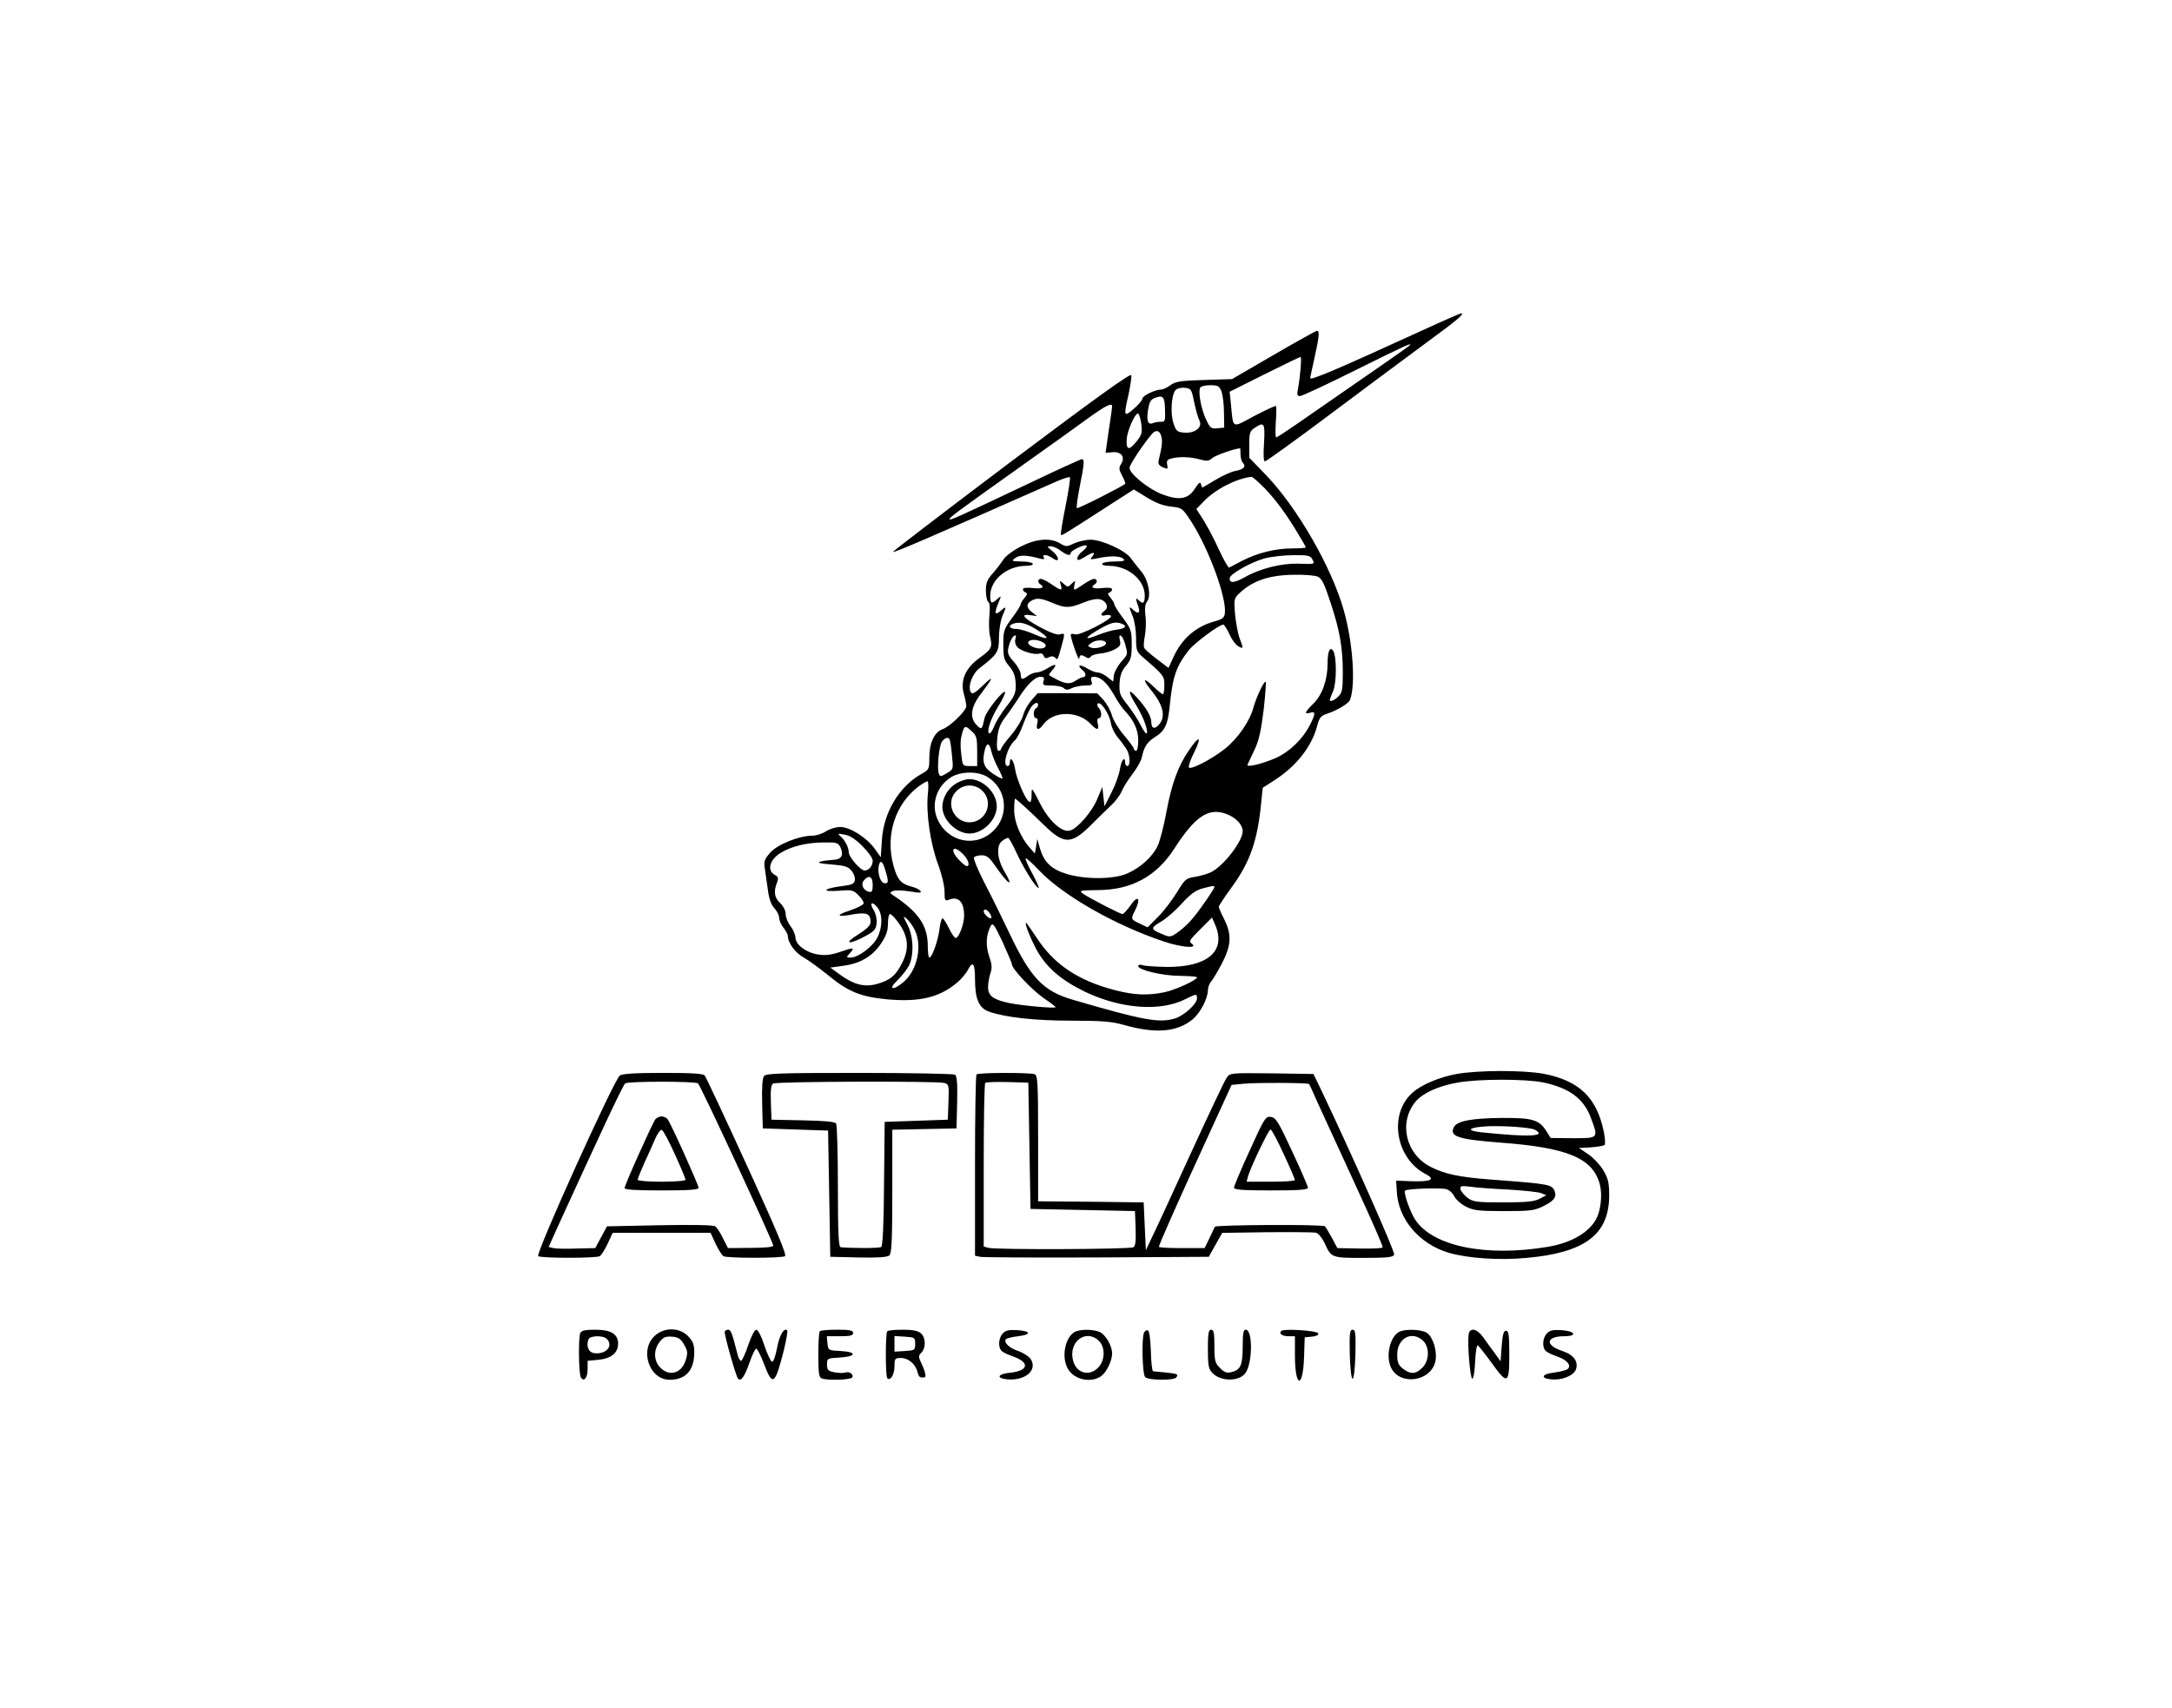 <?xml version="1.0" standalone="no"?>
<!DOCTYPE svg PUBLIC "-//W3C//DTD SVG 20010904//EN"
 "http://www.w3.org/TR/2001/REC-SVG-20010904/DTD/svg10.dtd">
<svg version="1.0" xmlns="http://www.w3.org/2000/svg"
 width="998pt" height="785pt" viewBox="0 0 998 785"
 preserveAspectRatio="xMidYMid meet">

<g transform="translate(0,785) scale(0.1,-0.1)"
fill="#000000" stroke="none">
<path d="M6540 6334 c-411 -188 -520 -234 -520 -221 0 2 9 43 20 93 22 99 24
124 11 124 -4 0 -94 -50 -199 -111 l-191 -111 -128 -4 c-108 -3 -132 -7 -155
-24 -15 -11 -34 -20 -43 -20 -27 0 -85 -28 -86 -42 0 -7 -18 -28 -40 -47 -45
-39 -47 -35 -23 69 8 38 14 77 12 86 -2 11 -161 -103 -551 -396 -301 -227
-546 -414 -544 -416 4 -5 157 61 750 323 32 14 60 23 63 20 3 -3 -6 -63 -20
-133 -14 -70 -24 -129 -21 -132 4 -4 20 6 229 141 l106 68 60 -37 c42 -26 76
-38 111 -42 50 -5 52 -6 94 -71 79 -123 162 -348 153 -419 -2 -21 -12 -28 -53
-39 -82 -24 -144 -78 -182 -160 l-24 -52 -54 41 c-29 22 -56 45 -58 52 -3 7
-1 32 4 57 4 24 6 65 2 91 -4 32 -1 53 7 63 21 25 7 100 -26 139 -16 19 -38
47 -48 61 -24 35 -133 85 -185 85 -22 0 -56 -8 -76 -17 -33 -16 -37 -16 -64 0
-45 27 -109 22 -180 -14 -34 -17 -69 -43 -78 -57 -10 -15 -32 -44 -50 -65 -27
-30 -33 -45 -33 -81 0 -25 5 -48 11 -52 7 -4 9 -26 5 -63 -3 -31 -2 -73 3 -95
12 -50 8 -59 -48 -99 -64 -46 -89 -102 -73 -163 7 -24 12 -51 12 -59 0 -21
-76 -95 -110 -106 -37 -14 -60 -63 -60 -131 0 -53 -1 -55 -39 -76 -100 -57
-172 -177 -179 -304 l-5 -77 -27 38 c-38 53 -115 101 -159 101 -20 0 -49 -9
-66 -20 -16 -11 -45 -20 -62 -20 -61 0 -161 -40 -194 -78 -26 -29 -30 -40 -25
-71 3 -20 9 -64 14 -98 5 -42 15 -70 30 -86 12 -13 22 -33 22 -44 0 -11 9 -32
20 -46 11 -14 20 -31 20 -37 0 -32 34 -79 73 -100 23 -13 71 -48 107 -77 96
-80 153 -103 277 -115 149 -13 239 8 322 78 17 14 38 39 47 55 24 47 34 34 34
-42 0 -88 18 -131 63 -147 75 -27 214 -42 381 -42 139 0 184 -4 238 -19 147
-42 247 -34 319 26 35 30 68 94 69 132 0 14 7 32 15 41 8 9 30 46 50 84 43 83
45 132 10 202 -14 27 -25 53 -25 57 0 5 27 46 60 91 84 115 119 216 135 389
l7 67 54 35 c99 63 171 154 196 249 10 39 17 47 47 57 46 15 98 47 104 63 27
70 13 266 -29 413 -56 198 -213 469 -354 617 l-80 83 0 60 c0 53 3 63 25 77
44 29 48 23 43 -69 -4 -55 -2 -85 4 -85 6 0 142 98 302 218 160 120 357 266
438 326 142 104 180 136 162 136 -5 0 -83 -34 -174 -76z m-65 -73 c-9 -8 -131
-93 -523 -364 -45 -31 -85 -57 -88 -57 -4 0 -4 31 -2 70 3 38 3 71 1 74 -3 3
-47 -18 -99 -45 -106 -57 -97 -62 -108 53 l-6 58 160 80 c88 44 163 80 166 80
6 0 -2 -97 -13 -152 -4 -21 -2 -28 10 -28 9 0 125 54 257 120 234 116 265 130
245 111z m-863 -208 c6 -16 12 -59 12 -98 l1 -70 -31 -3 c-29 -3 -34 1 -52 40
-23 47 -38 130 -27 147 3 6 24 11 46 11 34 0 41 -4 51 -27z m-125 -51 c7 -34
18 -72 24 -84 16 -31 -20 -60 -70 -56 -32 3 -37 7 -49 43 -15 44 -10 129 9
152 7 8 25 13 43 11 29 -3 31 -6 43 -66z m-134 -34 c2 -52 0 -57 -18 -56 -11
0 -27 -2 -36 -6 -24 -10 -32 9 -24 60 5 33 12 48 28 54 41 17 49 8 50 -52z
m-243 15 c0 -5 -4 -35 -9 -68 -5 -33 -12 -79 -15 -103 l-6 -43 31 3 c41 4 60
-22 41 -53 -12 -18 -11 -26 4 -55 10 -18 16 -35 14 -37 -17 -15 -218 -116
-222 -112 -3 3 3 47 13 98 21 105 23 127 10 127 -5 0 -109 -47 -230 -105 -348
-165 -373 -176 -378 -171 -5 5 27 29 332 246 127 90 266 190 310 222 75 54
105 69 105 51z m134 -80 c5 -42 3 -51 -23 -83 -34 -42 -47 -38 -44 12 2 37 37
118 52 118 4 0 11 -21 15 -47z m92 -58 c6 -24 3 -47 -11 -106 -5 -20 -2 -27
18 -36 22 -10 24 -9 20 12 -4 17 1 24 19 28 35 10 88 8 131 -4 32 -9 42 -8 57
6 13 12 103 44 128 45 1 0 2 -13 2 -28 0 -15 5 -33 11 -39 16 -16 4 -30 -34
-37 -19 -3 -60 -22 -92 -41 -31 -19 -59 -35 -60 -35 -2 0 -5 7 -7 16 -2 12
-11 5 -28 -22 -31 -48 -71 -55 -151 -25 -62 24 -149 94 -149 121 0 15 63 109
104 157 18 20 35 15 42 -12z m454 -218 c53 -50 103 -114 159 -204 28 -46 51
-85 51 -88 0 -3 -28 -5 -63 -5 -77 0 -160 -21 -230 -57 -28 -15 -55 -29 -59
-31 -4 -2 -26 36 -48 84 -22 49 -55 110 -72 137 l-31 48 34 35 c52 55 149 105
219 113 3 1 21 -14 40 -32z m-815 -309 c-14 -10 -25 -26 -25 -34 0 -11 7 -9
33 6 39 24 54 26 36 3 -13 -15 -11 -15 26 -8 55 12 103 11 117 -3 9 -9 0 -12
-39 -12 -29 0 -55 -4 -58 -10 -4 -6 9 -10 32 -10 87 -1 163 -65 163 -137 0
-35 -8 -41 -28 -21 -14 14 -15 8 -3 -25 12 -32 3 -42 -21 -20 -22 20 -22 16
-3 -30 8 -20 15 -64 15 -98 0 -58 2 -64 36 -93 92 -79 94 -83 94 -125 0 -23
-3 -41 -7 -41 -4 0 -24 17 -45 37 -45 43 -50 33 -10 -17 58 -70 70 -124 36
-161 -20 -22 -34 -16 -34 14 0 26 -26 69 -69 115 -41 44 -39 24 4 -46 32 -53
56 -122 41 -122 -3 0 -15 19 -27 42 -11 22 -38 63 -59 90 -34 42 -38 53 -36
97 2 36 9 57 29 81 23 27 27 40 27 99 0 63 -3 71 -40 121 -22 29 -40 58 -40
64 0 5 -8 18 -17 29 -13 15 -15 21 -5 24 6 3 12 9 12 15 0 7 -17 9 -45 6 -42
-5 -58 3 -35 17 14 9 12 25 -3 25 -7 0 -29 -11 -49 -25 -45 -31 -47 -31 -41
-2 5 21 5 21 -13 5 -17 -17 -19 -17 -37 0 -19 16 -19 16 -13 -5 9 -29 3 -29
-42 2 -20 14 -42 25 -49 25 -15 0 -17 -16 -3 -25 23 -14 7 -22 -35 -17 -28 3
-45 1 -45 -6 0 -6 6 -12 13 -15 9 -3 7 -9 -5 -24 -10 -11 -18 -24 -18 -29 0
-6 -18 -35 -40 -64 -37 -50 -40 -58 -40 -121 0 -59 3 -72 27 -100 21 -25 28
-45 30 -81 1 -42 -3 -54 -43 -105 -24 -31 -49 -71 -56 -90 -7 -18 -16 -33 -21
-33 -17 0 3 65 39 123 20 31 34 62 32 67 -5 14 -88 -89 -94 -119 -12 -55 -13
-56 -36 -33 -34 34 -28 83 20 145 58 77 60 87 8 37 -35 -34 -49 -42 -55 -31
-16 25 6 85 40 111 82 63 89 74 89 140 0 33 7 77 15 97 20 46 19 50 -5 28 -28
-25 -33 -15 -14 31 16 38 16 39 -3 22 -27 -25 -33 -23 -33 15 0 72 76 136 163
137 23 0 36 4 32 10 -3 6 -27 10 -53 10 -44 1 -46 2 -27 16 20 15 52 14 114
-3 17 -4 22 -3 17 5 -10 17 16 15 42 -4 33 -23 30 8 -4 35 -24 19 -25 21 -7
21 11 0 32 -9 46 -20 27 -21 47 -26 47 -11 0 11 62 41 72 34 5 -2 -3 -14 -17
-25z m1055 -38 c12 -23 13 -23 -65 -20 -76 2 -174 -22 -243 -61 -52 -29 -72
-30 -72 -6 0 19 98 74 160 91 30 8 90 15 132 15 67 1 79 -2 88 -19z m23 -79
c20 -8 31 -29 60 -118 43 -129 57 -209 57 -325 0 -75 -3 -91 -20 -108 -18 -18
-40 -27 -40 -16 0 2 7 21 16 42 16 39 16 156 0 183 -15 23 -26 -2 -26 -58 0
-76 -25 -145 -66 -185 -39 -38 -43 -50 -14 -41 26 8 25 -5 -1 -56 -33 -65 -94
-124 -157 -152 -61 -27 -137 -45 -130 -31 2 5 16 35 31 66 21 43 31 87 43 184
8 70 12 129 10 131 -7 7 -42 -67 -56 -116 -17 -65 -72 -144 -132 -192 -61 -48
-154 -96 -165 -86 -4 4 7 37 25 72 36 74 22 77 -26 6 -48 -70 -78 -151 -102
-279 -11 -62 -29 -131 -39 -155 -22 -50 -77 -102 -140 -130 -62 -28 -192 -29
-279 -3 -72 22 -105 54 -124 119 l-12 42 -5 -33 -6 -34 -21 24 c-43 47 -74
120 -74 175 0 29 2 53 4 53 5 0 58 -48 133 -121 92 -90 125 -90 215 -1 31 31
73 72 92 90 20 18 42 47 50 66 7 18 30 54 50 80 20 26 39 60 42 74 11 52 24
71 62 96 44 27 58 57 66 136 14 142 30 188 88 262 27 34 140 118 159 118 4 0
17 -20 28 -44 10 -24 29 -49 40 -55 25 -14 25 -12 7 36 -8 21 -17 71 -21 110
-6 71 -5 74 22 99 61 57 138 82 250 83 45 1 93 -3 106 -8z m-1218 -121 c59
-25 80 -25 143 1 31 13 61 19 76 15 30 -7 42 -37 22 -52 -22 -16 -20 -27 4
-21 11 3 22 1 25 -3 9 -14 -144 -92 -165 -85 -11 4 -20 3 -20 -2 0 -19 38
-126 39 -110 1 19 9 21 31 7 9 -6 17 -5 22 3 4 6 23 12 42 14 19 1 49 9 66 18
26 14 31 21 26 41 -10 40 12 27 23 -13 14 -51 15 -48 -18 -85 -16 -19 -31 -46
-33 -62 l-3 -28 -27 21 c-14 12 -34 21 -45 21 -10 0 -33 9 -50 20 -34 20 -46
13 -18 -10 17 -14 16 -31 0 -32 -6 0 -19 -7 -30 -14 -31 -22 -55 -18 -124 23
-2 2 3 11 12 21 27 30 20 35 -17 13 -18 -12 -42 -21 -53 -21 -10 0 -28 -7 -39
-15 -26 -20 -34 -19 -34 6 0 12 -13 37 -30 56 -33 37 -35 46 -19 92 12 33 35
45 24 12 -3 -11 1 -25 10 -35 19 -19 81 -37 101 -29 7 3 17 -2 20 -11 4 -11
11 -13 23 -6 12 6 22 5 29 -2 12 -12 11 -14 31 58 15 55 14 56 -9 49 -12 -4
-45 8 -95 35 -76 42 -89 61 -38 53 l28 -4 -22 17 c-27 20 -29 39 -5 53 25 15
45 13 97 -9z m-75 -121 c67 -41 64 -55 -6 -24 -31 14 -69 25 -85 25 -29 0 -39
14 -16 23 29 12 60 5 107 -24z m394 25 c27 -10 18 -22 -21 -27 -21 -2 -62 -14
-91 -26 -65 -26 -59 -11 11 29 53 30 73 35 101 24z m-363 -85 c23 -12 16 -29
-12 -29 -28 0 -61 19 -54 31 8 12 41 12 66 -2z m291 -4 c2 -14 -46 -29 -68
-21 -18 7 -18 8 1 22 22 16 65 15 67 -1z m-287 -175 c-6 -18 -2 -20 37 -20 24
0 49 -5 56 -12 9 -9 18 -9 37 0 14 7 42 12 61 12 31 0 35 3 29 20 -5 15 -2 20
12 20 30 0 59 -26 91 -82 16 -29 39 -63 51 -75 41 -43 61 -87 61 -135 0 -27
-4 -48 -10 -48 -5 0 -10 4 -10 9 0 5 -20 33 -45 62 -25 29 -50 70 -56 92 -5
21 -23 52 -38 70 l-29 31 -137 1 -137 0 -28 -32 c-16 -18 -34 -49 -39 -70 -6
-22 -31 -63 -56 -92 -25 -29 -45 -57 -45 -62 0 -5 -5 -9 -11 -9 -8 0 -10 18
-7 55 4 43 12 66 36 98 18 23 44 62 60 86 39 63 77 101 102 101 17 0 20 -4 15
-20z m-25 -109 c0 -6 -4 -13 -10 -16 -14 -8 -13 -45 1 -45 7 0 9 -10 5 -25 -8
-30 7 -33 27 -5 46 65 162 66 221 1 26 -28 38 -27 30 4 -4 15 -2 25 5 25 15 0
14 33 -1 48 -6 6 -8 15 -4 19 13 13 53 -47 60 -88 3 -21 19 -53 35 -71 15 -18
33 -43 40 -55 14 -27 15 -73 1 -73 -5 0 -10 7 -10 15 0 34 -18 12 -24 -29 -4
-25 -21 -73 -39 -108 l-32 -63 -5 44 -5 45 -23 -55 c-23 -57 -89 -134 -124
-145 -38 -12 -99 44 -140 126 -38 74 -38 75 -38 37 0 -25 -4 -36 -11 -31 -18
10 -58 105 -65 151 -6 40 -24 61 -24 28 0 -8 -4 -15 -10 -15 -26 0 -1 90 34
119 8 7 25 38 36 69 12 32 28 67 36 80 15 22 34 30 34 13z m-303 -123 c20 -18
23 -31 23 -90 l0 -68 -34 0 c-33 0 -33 1 -39 53 -4 28 -4 63 -1 77 14 59 16
61 51 28z m-104 -35 c3 -5 8 -37 11 -73 7 -65 7 -65 -24 -83 -27 -16 -31 -17
-36 -2 -10 25 1 132 15 149 15 17 27 20 34 9z m192 -55 c4 -18 18 -53 31 -77
13 -24 22 -46 20 -48 -2 -3 -23 8 -45 23 -42 28 -50 53 -35 112 9 32 21 27 29
-10z m-18 -118 c88 -53 102 -173 29 -246 -83 -83 -216 -53 -261 58 -27 68 1
148 67 188 44 26 122 27 165 0z m-274 -83 c-8 -87 12 -223 47 -318 17 -45 30
-100 30 -126 0 -39 2 -44 18 -38 45 19 72 -8 72 -73 0 -37 -24 -102 -39 -102
-5 0 -19 20 -31 45 -12 25 -25 45 -29 45 -5 0 -11 -22 -14 -48 -6 -52 -34
-132 -47 -132 -4 0 -7 24 -7 53 0 92 -41 154 -153 229 -23 15 -24 17 -6 24 10
4 45 3 77 -2 45 -8 56 -7 48 2 -5 7 -22 15 -37 19 -52 13 -69 32 -87 99 -38
140 9 283 118 364 17 12 34 22 39 22 4 0 5 -28 1 -63z m1374 -88 c42 -16 73
-49 73 -78 0 -46 -86 -158 -144 -188 -16 -8 -49 -18 -74 -22 -42 -6 -47 -10
-84 -71 -22 -36 -61 -87 -87 -113 l-48 -48 -36 17 c-42 20 -42 20 -21 62 27
55 13 71 -20 24 -16 -23 -33 -42 -38 -42 -12 0 -158 76 -184 95 -17 13 -9 14
69 15 155 0 271 63 353 191 97 150 158 190 241 158z m-1675 -146 c27 -27 48
-56 48 -68 0 -24 -18 -45 -37 -45 -19 0 -72 61 -73 83 0 23 -18 58 -39 75 -14
12 -11 13 19 7 23 -3 51 -21 82 -52z m708 -30 c32 -71 90 -163 102 -163 4 0
-9 29 -28 65 -20 36 -34 68 -31 71 2 3 31 -23 63 -57 109 -114 347 -250 571
-325 79 -27 160 -34 130 -11 -16 11 -12 17 37 66 l55 55 16 -37 c49 -119 -38
-192 -227 -190 -48 1 -96 4 -108 8 -11 4 -20 2 -20 -4 0 -18 112 -45 193 -45
42 -1 77 -3 77 -7 0 -12 -97 -57 -148 -68 -77 -16 -139 -14 -228 9 -170 44
-282 118 -364 246 -23 35 -44 64 -45 64 -9 0 17 -65 45 -119 45 -84 113 -143
223 -197 166 -80 350 -94 466 -34 49 24 51 25 51 2 0 -24 -57 -77 -99 -91 -71
-23 -143 -11 -471 85 -136 39 -195 101 -291 304 -38 80 -92 189 -120 242 -27
54 -47 102 -44 108 3 5 19 10 35 10 23 0 35 -9 58 -42 65 -94 95 -113 46 -30
-33 56 -37 118 -9 138 10 8 22 14 27 14 4 0 21 -30 38 -67z m-808 23 c16 -36
4 -56 -34 -57 -18 -1 -44 -4 -58 -8 -18 -5 -4 -9 49 -13 62 -5 78 -10 93 -28
11 -13 18 -33 16 -44 -3 -18 -13 -22 -62 -28 -84 -11 -94 -27 -13 -21 61 5 67
4 92 -21 15 -15 25 -32 23 -38 -3 -7 -31 -21 -64 -32 -68 -22 -59 -32 18 -17
60 10 78 2 78 -34 0 -18 -15 -32 -57 -59 -70 -43 -43 -49 32 -8 43 23 50 32
53 60 2 19 -4 44 -13 59 -22 33 -9 45 16 14 25 -30 25 -91 0 -140 -21 -41 -88
-91 -122 -91 -21 0 -21 1 -6 18 27 29 21 30 -40 9 -43 -15 -70 -18 -103 -13
-55 8 -104 44 -105 78 -1 14 -11 38 -23 53 -12 15 -22 40 -22 55 0 15 -10 36
-25 50 -27 25 -31 53 -15 94 8 21 6 27 -10 36 -37 20 -24 70 27 101 49 30 117
47 196 48 62 1 68 -1 79 -23z m563 -31 c24 -23 34 -55 17 -55 -5 0 -20 13 -35
28 -46 48 -28 74 18 27z m-357 -74 c16 -52 15 -63 -5 -59 -19 3 -32 49 -25 81
7 28 18 20 30 -22z m-58 -67 c0 -28 -4 -35 -16 -32 -27 5 -40 34 -25 52 23 28
41 19 41 -20z m1570 -10 c0 -7 -56 -90 -94 -137 -17 -22 -48 -52 -69 -67 -37
-27 -40 -28 -75 -13 -56 23 -57 28 -9 57 25 14 68 52 96 83 39 43 63 61 94 70
52 14 57 14 57 7z m-1030 -124 c6 -11 7 -20 2 -20 -10 0 -32 21 -32 32 0 16
19 8 30 -12z m-421 -41 c44 -61 50 -116 17 -182 -30 -60 -56 -82 -119 -99 -56
-15 -105 -2 -168 44 l-44 32 58 8 c79 10 135 43 175 102 24 36 32 59 32 92 0
24 4 44 10 44 5 0 23 -18 39 -41z m75 -34 c35 -73 10 -185 -53 -238 -49 -41
-72 -34 -28 8 21 20 44 50 53 67 24 47 22 134 -6 188 -22 43 -22 44 -2 27 11
-11 28 -34 36 -52z m446 -157 c0 -20 92 -117 145 -154 30 -20 55 -39 55 -42 0
-7 -153 7 -213 19 -74 16 -97 33 -97 73 0 18 5 47 11 64 8 24 7 41 -6 78 -17
50 -14 99 7 139 10 17 16 8 55 -74 23 -51 43 -98 43 -103z"/>
<path d="M4393 4250 c-37 -22 -63 -67 -63 -107 0 -60 64 -123 125 -123 62 0
125 63 125 125 0 63 -63 125 -127 125 -15 0 -42 -9 -60 -20z m122 -35 c46 -45
24 -125 -40 -141 -82 -20 -140 82 -80 141 33 34 87 34 120 0z"/>
<path d="M6693 2915 c-79 -14 -164 -50 -204 -87 -110 -99 -76 -302 62 -373 46
-24 25 -35 -59 -33 l-77 3 3 -49 c6 -127 102 -241 237 -282 87 -26 236 -36
360 -24 267 24 377 107 379 283 0 61 -4 80 -26 118 -15 25 -46 59 -70 75 l-43
29 55 3 c30 2 58 7 63 11 4 4 2 32 -4 62 -33 157 -113 233 -276 265 -92 17
-301 17 -400 -1z m399 -39 c120 -26 185 -74 218 -163 35 -94 36 -93 -82 -93
l-103 1 -20 32 c-33 52 -64 61 -205 60 -137 -1 -204 -14 -219 -41 -23 -44 17
-57 209 -72 313 -23 428 -71 461 -192 12 -46 5 -118 -16 -158 -33 -63 -115
-111 -222 -129 -285 -48 -529 2 -610 124 -24 36 -55 126 -47 134 8 9 160 14
189 7 13 -3 30 -18 37 -33 7 -14 31 -36 53 -47 35 -18 58 -21 175 -21 121 0
140 2 182 23 48 24 61 41 52 67 -13 33 -19 34 -294 55 -145 11 -211 25 -276
58 -116 59 -149 205 -69 301 33 38 104 71 190 86 96 18 314 18 397 1z m-40
-217 c58 -31 -24 -35 -245 -12 -66 7 -64 20 3 26 65 7 220 -2 242 -14z m-122
-275 c69 -4 136 -11 150 -16 l25 -10 -30 -16 c-24 -13 -59 -17 -167 -17 -123
0 -139 2 -165 21 -15 12 -30 29 -32 39 -3 16 3 17 45 12 27 -4 105 -10 174
-13z"/>
<path d="M2848 2908 c-28 -22 -389 -821 -375 -830 15 -10 268 -10 283 0 7 4
23 30 36 57 l23 50 225 0 225 0 23 -50 c13 -27 29 -53 36 -57 15 -10 268 -10
283 0 9 5 -41 124 -173 412 -102 223 -190 411 -196 418 -8 9 -59 12 -192 12
-130 0 -187 -4 -198 -12z m359 -36 c11 -7 340 -717 346 -745 1 -7 -34 -11
-103 -11 l-105 -1 -23 45 c-12 25 -28 50 -36 55 -8 6 -101 8 -255 5 l-242 -5
-27 -50 -27 -50 -85 -2 c-47 -2 -95 -1 -107 2 l-22 5 28 63 c209 458 314 683
324 689 16 10 318 10 334 0z"/>
<path d="M3012 2708 c-14 -18 -142 -303 -142 -317 0 -8 50 -11 170 -11 124 0
170 3 170 12 0 13 -128 297 -143 316 -5 6 -17 12 -27 12 -10 0 -22 -6 -28 -12z
m89 -162 c27 -59 49 -112 49 -117 0 -5 -49 -9 -110 -9 -60 0 -110 4 -110 9 0
5 14 40 31 78 17 37 40 87 50 111 10 24 24 42 30 40 6 -2 33 -52 60 -112z"/>
<path d="M3511 2906 c-8 -9 -11 -52 -9 -127 l3 -114 150 -5 150 -5 5 -290 5
-290 129 -3 c86 -2 133 1 142 9 11 9 14 65 14 295 l0 283 148 3 147 3 3 119
c2 89 -1 121 -10 128 -7 4 -205 8 -439 8 -353 0 -429 -2 -438 -14z m827 -32
c22 -6 23 -10 20 -88 l-3 -81 -145 -5 -145 -5 -3 -285 c-1 -182 -6 -286 -13
-290 -8 -6 -137 -6 -186 -1 -10 1 -13 64 -13 279 0 152 -4 282 -8 289 -5 9
-52 13 -152 15 l-145 3 -3 79 c-2 57 1 82 10 87 15 10 751 12 786 3z"/>
<path d="M4487 2913 c-4 -3 -7 -192 -7 -419 l0 -414 23 -5 c12 -3 254 -4 537
-3 l514 3 31 55 31 55 204 3 c113 1 214 0 226 -2 12 -3 28 -23 40 -47 31 -69
31 -69 180 -69 109 0 136 3 140 15 5 12 -202 477 -337 760 l-34 70 -192 3
c-191 2 -192 2 -207 -21 -9 -12 -84 -171 -167 -352 -83 -182 -163 -355 -178
-385 l-26 -55 -5 110 -5 110 -242 3 -243 2 0 289 c0 254 -2 290 -16 295 -21 8
-259 8 -267 -1z m243 -328 l5 -290 240 -5 240 -5 3 -79 c2 -57 -1 -82 -10 -87
-15 -10 -631 -12 -665 -3 l-23 6 0 372 c0 205 3 376 7 380 4 4 50 5 103 4 l95
-3 5 -290z m1285 284 c2 -2 21 -44 43 -94 23 -49 99 -216 170 -370 71 -154
128 -283 125 -287 -2 -4 -49 -6 -106 -5 l-102 2 -25 47 c-14 26 -29 50 -32 53
-9 10 -502 7 -506 -2 -2 -5 -13 -28 -25 -53 l-22 -45 -103 0 c-57 0 -105 2
-107 6 -2 3 72 172 165 375 l169 369 53 5 c56 6 297 5 303 -1z"/>
<path d="M5742 2563 c-40 -87 -72 -164 -72 -170 0 -10 41 -13 170 -13 130 0
170 3 170 13 -1 6 -33 82 -73 167 -63 136 -75 155 -98 158 -24 3 -30 -7 -97
-155z m156 -15 c29 -62 52 -116 52 -120 0 -5 -50 -8 -111 -8 l-111 0 6 23 c10
39 95 217 104 217 5 0 32 -51 60 -112z"/>
<path d="M2666 1724 c-9 -24 -7 -187 3 -203 14 -23 31 -2 31 38 l0 38 52 5
c57 6 88 32 88 74 0 44 -33 64 -104 64 -49 0 -65 -4 -70 -16z m122 -26 c32
-32 -3 -72 -56 -66 -28 3 -40 32 -28 64 7 17 67 19 84 2z"/>
<path d="M3012 1715 c-76 -64 -31 -205 65 -205 74 0 113 43 113 126 0 37 -6
51 -29 75 -39 39 -105 41 -149 4z m131 -43 c17 -29 18 -39 8 -71 -18 -61 -75
-78 -116 -36 -32 31 -33 82 -4 119 17 22 28 26 57 24 29 -2 40 -10 55 -36z"/>
<path d="M3330 1729 c0 -22 52 -204 61 -214 14 -14 30 8 54 77 12 35 26 62 30
61 5 -1 21 -32 35 -69 40 -107 51 -99 92 63 11 46 18 86 15 90 -15 14 -36 -23
-47 -83 -7 -37 -17 -63 -23 -61 -6 2 -22 36 -35 75 -13 41 -29 72 -37 72 -8 0
-23 -30 -37 -71 -13 -39 -28 -71 -33 -72 -5 -1 -13 14 -17 33 -25 98 -30 110
-43 110 -8 0 -15 -5 -15 -11z"/>
<path d="M3767 1733 c-4 -3 -7 -52 -7 -109 0 -84 3 -103 16 -108 27 -10 132
-7 140 5 8 14 -14 29 -33 22 -7 -3 -29 -2 -48 1 -30 6 -35 11 -35 36 0 28 1
29 57 32 78 4 83 26 6 30 -57 3 -58 3 -61 36 l-3 32 60 0 c48 0 61 3 61 15 0
12 -15 15 -73 15 -41 0 -77 -3 -80 -7z"/>
<path d="M4077 1733 c-9 -8 -9 -208 0 -216 14 -14 33 17 33 54 0 37 2 39 30
39 34 0 67 -28 76 -65 6 -23 10 -26 32 -24 9 1 4 26 -15 66 -14 29 -13 34 1
48 21 22 20 68 -2 88 -13 12 -37 17 -84 17 -35 0 -68 -3 -71 -7z m128 -58 c0
-29 -2 -30 -47 -33 l-48 -3 0 36 0 36 48 -3 c45 -3 47 -4 47 -33z"/>
<path d="M4607 1722 c-20 -22 -22 -65 -3 -81 7 -6 30 -17 51 -24 79 -28 71
-66 -15 -75 -56 -5 -64 -25 -13 -30 83 -8 142 42 109 93 -8 12 -34 29 -57 37
-43 14 -70 41 -56 55 4 4 29 10 55 13 62 7 60 24 -4 28 -39 2 -54 -1 -67 -16z"/>
<path d="M4937 1729 c-44 -26 -61 -117 -30 -169 29 -50 105 -66 152 -34 25 18
51 71 51 105 0 34 -29 85 -56 98 -31 14 -93 14 -117 0z m111 -39 c32 -30 30
-93 -3 -125 -40 -41 -99 -25 -114 32 -24 85 57 149 117 93z"/>
<path d="M5256 1725 c-11 -30 -7 -190 6 -203 15 -15 134 -16 143 -1 11 17 11
17 -107 28 -4 1 -9 42 -10 93 -2 56 -7 93 -14 95 -6 2 -14 -3 -18 -12z"/>
<path d="M5550 1652 c0 -75 3 -92 20 -110 39 -42 127 -41 154 1 32 49 32 197
0 197 -11 0 -14 -18 -14 -78 0 -86 -10 -107 -52 -117 -21 -5 -33 -1 -52 19
-23 22 -26 33 -26 101 0 60 -3 75 -15 75 -12 0 -15 -16 -15 -88z"/>
<path d="M5887 1734 c-12 -12 4 -24 34 -24 l29 0 0 -87 c0 -151 37 -158 42 -8
l3 90 33 3 c20 2 32 8 29 15 -4 13 -158 23 -170 11z"/>
<path d="M6202 1628 c2 -67 7 -113 13 -113 6 0 11 46 13 113 2 96 0 112 -13
112 -13 0 -15 -16 -13 -112z"/>
<path d="M6427 1729 c-41 -24 -60 -110 -36 -162 40 -87 187 -66 205 31 8 44
-11 107 -39 127 -24 17 -103 20 -130 4z m111 -39 c32 -30 30 -93 -3 -125 -30
-30 -54 -31 -89 -4 -21 17 -26 29 -26 65 0 75 67 111 118 64z"/>
<path d="M6748 1718 c-6 -44 7 -203 17 -203 6 0 11 35 13 78 2 43 7 77 12 75
4 -2 32 -37 62 -78 75 -105 83 -101 83 35 0 91 -3 110 -15 110 -11 0 -16 -17
-20 -70 l-5 -70 -29 40 c-17 22 -40 55 -53 73 -28 38 -60 43 -65 10z"/>
<path d="M7107 1722 c-20 -22 -22 -65 -3 -81 7 -6 30 -17 51 -24 44 -15 66
-40 49 -57 -6 -6 -34 -13 -63 -17 -56 -6 -65 -26 -15 -31 48 -6 104 16 115 45
13 36 -10 68 -62 85 -82 27 -76 68 9 68 62 0 50 24 -14 28 -39 2 -54 -1 -67
-16z"/>
</g>
</svg>
